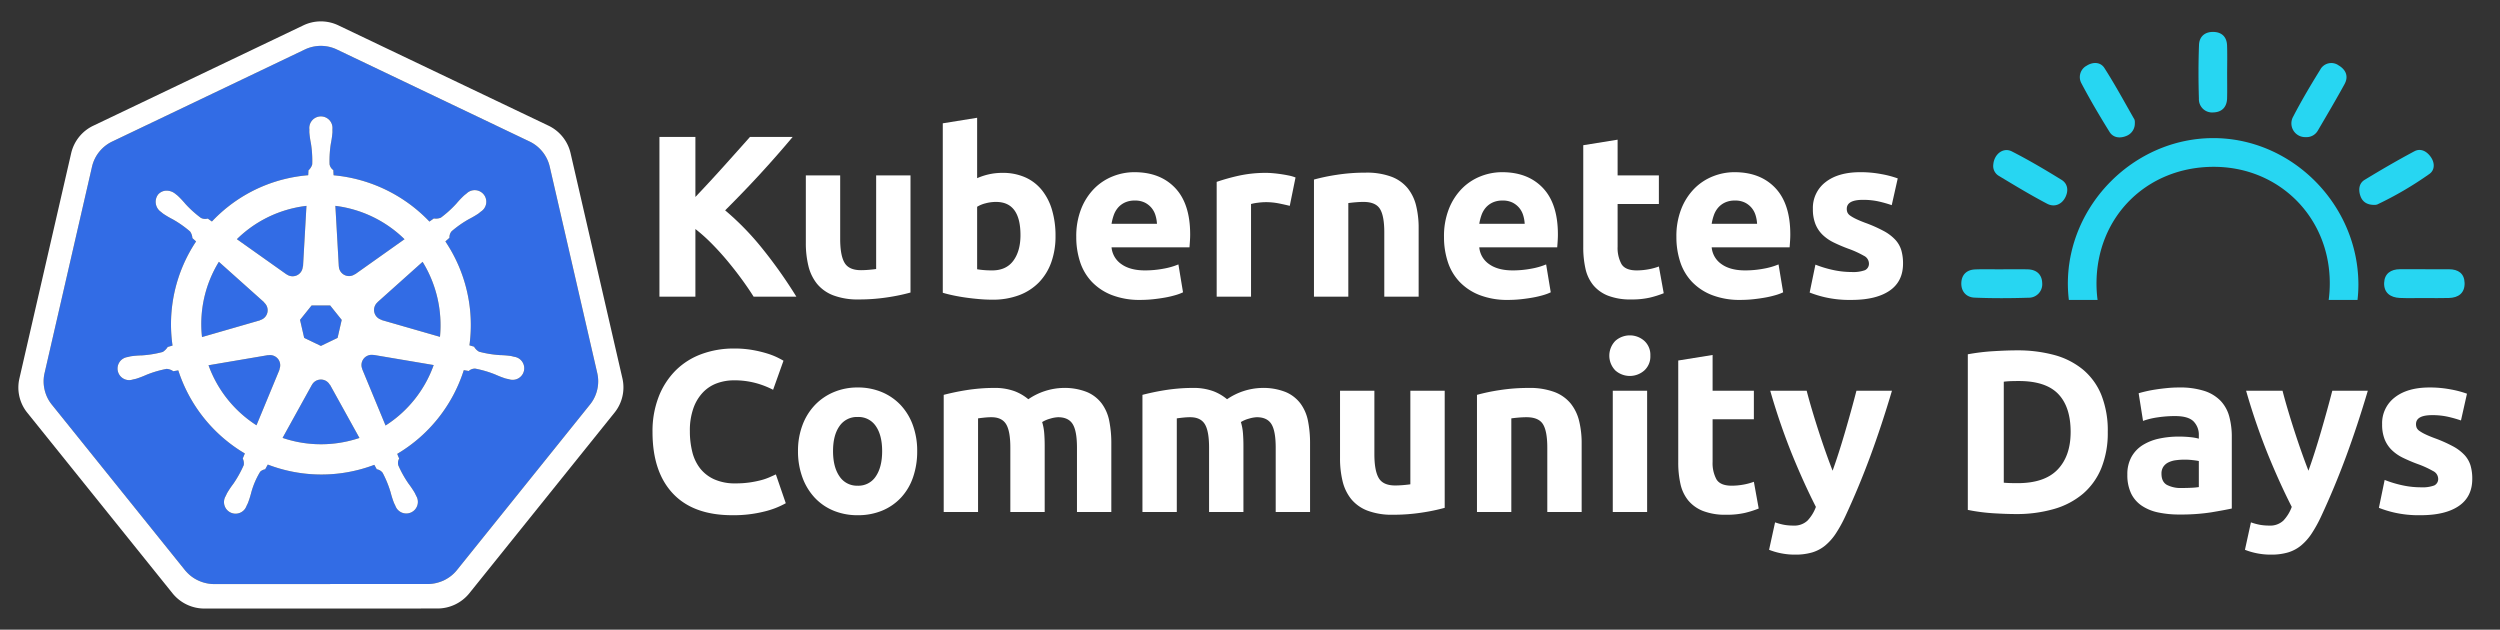 <svg id="Layer_1" data-name="Layer 1" xmlns="http://www.w3.org/2000/svg" viewBox="0 0 937 236"><rect x="0" y="0" width="937" height="236" fill="#333333" stroke="none"/><defs><style>.cls-1{fill:#27d6f2;}.cls-2{fill:#fff;}.cls-3{fill:#326ce5;}</style></defs><title>kubernetes-community-days-white-text</title><path class="cls-1" d="M785.769,106.5c-.112-25.086,18.709-43.941,43.883-43.975,24.541-.029,43.45,18.84,43.552,43.45a48.059,48.059,0,0,1-.413,6.441h10.801a49.798,49.798,0,0,0,.337-5.848c-.092-29.927-24.97-54.911-54.565-54.804-29.537.107-54.351,25.043-54.332,54.59a51.329,51.329,0,0,0,.377,6.062h10.761A47.992,47.992,0,0,1,785.769,106.5Z"/><path class="cls-1" d="M864.199,51.386a4.844,4.844,0,0,0,4.461-2.335c3.4-5.803,6.83-11.597,10.06-17.493,1.61-2.943.535-5.443-2.247-7.078a4.702,4.702,0,0,0-6.878,1.683c-3.541,5.716-6.981,11.514-10.074,17.478a5.147,5.147,0,0,0,4.68,7.744Z"/><path class="cls-1" d="M790.648,49.431c1.406,2.267,3.96,2.49,6.309,1.518A4.965,4.965,0,0,0,800.134,46.108a3.439,3.439,0,0,0-.136-1.308c-3.697-6.465-7.243-13.032-11.256-19.297-1.464-2.287-4.281-2.413-6.713-.846a4.833,4.833,0,0,0-1.921,6.552C783.371,37.415,786.951,43.467,790.648,49.431Z"/><path class="cls-1" d="M749.065,65.858c6.013,3.619,12.02,7.263,18.223,10.517,2.588,1.352,5.327.384,6.757-2.34,1.274-2.427,1.051-5.137-1.391-6.64-6.095-3.755-12.273-7.419-18.646-10.663-3.157-1.61-6.621.987-6.927,4.981A4.274,4.274,0,0,0,749.065,65.858Z"/><path class="cls-1" d="M889.805,76.787a3.434,3.434,0,0,0,1.182-.146,131.394,131.394,0,0,0,19.623-11.495c2.038-1.508,1.965-4.223.394-6.387-1.498-2.087-3.755-3.313-6.115-2.048-6.319,3.371-12.521,6.976-18.636,10.702-2.102,1.284-2.359,3.643-1.615,5.92C885.422,75.707,887.217,76.782,889.805,76.787Z"/><path class="cls-1" d="M829.556,42.135c3.211-.083,5.083-2.009,5.161-5.322.073-3.069.015-6.139.015-9.209.005-3.507.092-7.014-.024-10.522-.097-3.079-1.795-4.957-4.903-5.108-3.284-.161-5.497,1.625-5.614,4.85-.253,6.713-.243,13.45-.039,20.163A4.941,4.941,0,0,0,829.556,42.135Z"/><path class="cls-1" d="M899.499,100.899c-3.4.015-5.794,1.639-5.925,5.112-.131,3.726,2.35,5.497,5.876,5.658,3.065.136,6.144.029,9.213.034,3.069.005,6.144.083,9.208-.019,3.575-.112,5.945-1.844,5.862-5.619-.083-3.57-2.384-5.132-5.818-5.147C911.782,100.899,905.643,100.874,899.499,100.899Z"/><path class="cls-1" d="M740.05,111.552c6.728.282,13.47.253,20.198.034a5.042,5.042,0,0,0,5.171-5.463c-.068-3.186-2.087-5.079-5.39-5.166-3.22-.088-6.441-.02-9.666-.02v.015c-3.361,0-6.737-.102-10.099.034-3.074.117-5.001,1.917-5.156,4.928C734.942,109.159,736.898,111.416,740.05,111.552Z"/><path class="cls-2" d="M282.457,111.198q-1.821-2.922-4.291-6.317-2.47-3.394-5.324-6.844-2.854-3.448-5.972-6.612a63.908,63.908,0,0,0-6.235-5.59v25.363h-13.48V51.314h13.48V73.821Q265.834,68.36,271.198,62.398q5.363-5.96,9.906-11.084h15.997q-6.112,7.282-12.299,13.999-6.185,6.719-13.02,13.523a102.671,102.671,0,0,1,13.862,14.221,177.539,177.539,0,0,1,12.839,18.141Z"/><path class="cls-2" d="M341.257,109.642a71.491,71.491,0,0,1-8.468,1.771,69.636,69.636,0,0,1-10.888.821,25.846,25.846,0,0,1-9.635-1.556,14.62,14.62,0,0,1-6.092-4.363,17.014,17.014,0,0,1-3.197-6.697,35.968,35.968,0,0,1-.951-8.555V65.745h12.875V89.508q0,6.221,1.642,8.987,1.641,2.766,6.135,2.765,1.381,0,2.938-.13,1.556-.129,2.765-.302v-35.084h12.875Z"/><path class="cls-2" d="M395.61,88.471a28.74,28.74,0,0,1-1.599,9.852,20.813,20.813,0,0,1-4.623,7.518,20.313,20.313,0,0,1-7.431,4.796,27.925,27.925,0,0,1-10.024,1.685q-2.333,0-4.882-.216-2.55-.217-5.012-.562-2.463-.346-4.709-.821-2.249-.473-3.975-.993V46.216l12.875-2.074V66.782a24.163,24.163,0,0,1,4.493-1.469,23.072,23.072,0,0,1,5.012-.519A20.51,20.51,0,0,1,384.29,66.48a16.765,16.765,0,0,1,6.222,4.796,21.548,21.548,0,0,1,3.802,7.475A34.089,34.089,0,0,1,395.61,88.471Zm-13.135-.346q0-12.442-9.16-12.443a15.191,15.191,0,0,0-3.932.519,11.183,11.183,0,0,0-3.154,1.297v23.417q.95.174,2.419.303,1.469.129,3.197.13,5.27,0,7.95-3.63Q382.474,94.089,382.475,88.126Z"/><path class="cls-2" d="M403.386,88.817a27.776,27.776,0,0,1,1.858-10.585,22.685,22.685,0,0,1,4.882-7.562,20.314,20.314,0,0,1,6.957-4.58,21.792,21.792,0,0,1,8.08-1.555q9.677,0,15.294,5.919,5.616,5.919,5.617,17.412,0,1.124-.086,2.463-.087,1.34-.173,2.376H416.607a8.553,8.553,0,0,0,3.716,6.309q3.283,2.332,8.814,2.333a37.248,37.248,0,0,0,6.956-.648,26.178,26.178,0,0,0,5.574-1.599l1.729,10.456a17.801,17.801,0,0,1-2.766,1.037,36.347,36.347,0,0,1-3.845.907q-2.118.388-4.537.647a45.393,45.393,0,0,1-4.839.26,28.656,28.656,0,0,1-10.672-1.814,20.781,20.781,0,0,1-7.518-4.969,19.713,19.713,0,0,1-4.407-7.475A29.603,29.603,0,0,1,403.386,88.817Zm30.244-4.926a13.362,13.362,0,0,0-.562-3.196,8.008,8.008,0,0,0-1.469-2.766,7.849,7.849,0,0,0-2.506-1.987,8.167,8.167,0,0,0-3.759-.778,8.638,8.638,0,0,0-3.715.735,7.677,7.677,0,0,0-2.592,1.943,8.704,8.704,0,0,0-1.599,2.809,18.414,18.414,0,0,0-.821,3.24Z"/><path class="cls-2" d="M483.403,77.152q-1.729-.432-4.062-.907a25.131,25.131,0,0,0-5.012-.476,23.331,23.331,0,0,0-2.895.216,17.069,17.069,0,0,0-2.549.476v34.737H456.011V68.165a77.786,77.786,0,0,1,8.166-2.29,47.068,47.068,0,0,1,10.499-1.08q1.037,0,2.506.13,1.468.129,2.938.346,1.468.217,2.938.519a13.874,13.874,0,0,1,2.506.734Z"/><path class="cls-2" d="M492.476,67.3a72.241,72.241,0,0,1,8.468-1.771,69.645,69.645,0,0,1,10.889-.82,26.555,26.555,0,0,1,9.635,1.512,14.491,14.491,0,0,1,6.092,4.277,16.689,16.689,0,0,1,3.197,6.567,34.943,34.943,0,0,1,.951,8.469v25.664h-12.876V87.088q0-6.221-1.642-8.813-1.642-2.593-6.136-2.593-1.383,0-2.938.13-1.556.13-2.766.303v35.083h-12.875Z"/><path class="cls-2" d="M541.212,88.817a27.787,27.787,0,0,1,1.857-10.585,22.688,22.688,0,0,1,4.883-7.561,20.307,20.307,0,0,1,6.956-4.58,21.791,21.791,0,0,1,8.079-1.555q9.677,0,15.295,5.919,5.616,5.919,5.617,17.412,0,1.124-.087,2.463-.086,1.34-.173,2.376h-29.207a8.556,8.556,0,0,0,3.716,6.309q3.283,2.332,8.814,2.333a37.255,37.255,0,0,0,6.956-.648,26.19,26.19,0,0,0,5.573-1.599l1.729,10.456a17.786,17.786,0,0,1-2.766,1.037,36.427,36.427,0,0,1-3.845.907q-2.12.388-4.537.647a45.393,45.393,0,0,1-4.839.26,28.658,28.658,0,0,1-10.672-1.814,20.776,20.776,0,0,1-7.518-4.969A19.702,19.702,0,0,1,542.638,98.15,29.617,29.617,0,0,1,541.212,88.817Zm30.244-4.926a13.409,13.409,0,0,0-.562-3.196,8.01,8.01,0,0,0-1.47-2.766,7.832,7.832,0,0,0-2.506-1.987,8.16,8.16,0,0,0-3.759-.778,8.642,8.642,0,0,0-3.716.735,7.689,7.689,0,0,0-2.592,1.943,8.704,8.704,0,0,0-1.599,2.809,18.373,18.373,0,0,0-.821,3.24Z"/><path class="cls-2" d="M593.405,54.425l12.875-2.074V65.745h15.468V76.461H606.28V92.447a12.717,12.717,0,0,0,1.426,6.48q1.425,2.42,5.746,2.42a24.547,24.547,0,0,0,4.277-.39,21.919,21.919,0,0,0,4.019-1.08l1.814,10.024a36.496,36.496,0,0,1-5.185,1.642,30.262,30.262,0,0,1-6.999.691,23.04,23.04,0,0,1-8.728-1.426A13.686,13.686,0,0,1,597.12,106.834a14.794,14.794,0,0,1-2.895-6.178,36.444,36.444,0,0,1-.82-8.036Z"/><path class="cls-2" d="M628.315,88.817a27.785,27.785,0,0,1,1.857-10.585,22.688,22.688,0,0,1,4.883-7.562,20.307,20.307,0,0,1,6.956-4.58,21.791,21.791,0,0,1,8.079-1.555q9.677,0,15.295,5.919,5.616,5.919,5.617,17.412,0,1.124-.087,2.463-.086,1.34-.173,2.376H641.536a8.556,8.556,0,0,0,3.716,6.309q3.283,2.332,8.814,2.333a37.254,37.254,0,0,0,6.956-.648,26.19,26.19,0,0,0,5.573-1.599l1.729,10.456a17.785,17.785,0,0,1-2.766,1.037,36.422,36.422,0,0,1-3.845.907q-2.12.388-4.537.647a45.393,45.393,0,0,1-4.839.26,28.658,28.658,0,0,1-10.672-1.814,20.775,20.775,0,0,1-7.518-4.969,19.702,19.702,0,0,1-4.407-7.475A29.616,29.616,0,0,1,628.315,88.817Zm30.244-4.926a13.41,13.41,0,0,0-.562-3.196,8.01,8.01,0,0,0-1.47-2.766,7.833,7.833,0,0,0-2.506-1.987,8.161,8.161,0,0,0-3.759-.778,8.642,8.642,0,0,0-3.716.735,7.689,7.689,0,0,0-2.592,1.943A8.704,8.704,0,0,0,642.357,80.651a18.374,18.374,0,0,0-.821,3.24Z"/><path class="cls-2" d="M693.987,101.952a12.84,12.84,0,0,0,5.013-.691,2.67,2.67,0,0,0,1.469-2.679A3.282,3.282,0,0,0,698.567,95.86a36.193,36.193,0,0,0-5.789-2.636,58.622,58.622,0,0,1-5.487-2.333,16.116,16.116,0,0,1-4.191-2.895,11.7,11.7,0,0,1-2.679-4.019,14.854,14.854,0,0,1-.95-5.617,12.147,12.147,0,0,1,4.752-10.109q4.752-3.715,13.049-3.716a41.894,41.894,0,0,1,7.95.734,37.189,37.189,0,0,1,6.049,1.599L709.023,76.892a47.636,47.636,0,0,0-4.883-1.383,26.597,26.597,0,0,0-5.919-.605q-6.05,0-6.049,3.37a3.478,3.478,0,0,0,.26,1.383,2.95,2.95,0,0,0,1.036,1.166,14.558,14.558,0,0,0,2.117,1.216q1.339.653,3.414,1.437a52.826,52.826,0,0,1,6.999,3.093,16.729,16.729,0,0,1,4.363,3.292,10.175,10.175,0,0,1,2.247,3.924,17.42,17.42,0,0,1,.648,4.999q-0,6.727-5.056,10.176-5.055,3.447-14.301,3.448a41.095,41.095,0,0,1-10.067-1.037,40.669,40.669,0,0,1-5.573-1.729l2.16-10.456a42.149,42.149,0,0,0,6.74,2.031A32.731,32.731,0,0,0,693.987,101.952Z"/><path class="cls-2" d="M274.462,193.099q-14.604,0-22.251-8.123-7.648-8.121-7.647-23.072a35.477,35.477,0,0,1,2.333-13.264,28.559,28.559,0,0,1,6.395-9.851,26.714,26.714,0,0,1,9.678-6.093,34.897,34.897,0,0,1,12.184-2.073,39.093,39.093,0,0,1,6.913.562,45.162,45.162,0,0,1,5.444,1.296,26.917,26.917,0,0,1,3.889,1.513q1.556.776,2.247,1.209l-3.888,10.889a32.653,32.653,0,0,0-6.438-2.507,30.758,30.758,0,0,0-8.338-1.036,18.441,18.441,0,0,0-6.092,1.036,13.785,13.785,0,0,0-5.271,3.327,16.555,16.555,0,0,0-3.672,5.919,24.825,24.825,0,0,0-1.383,8.814,31.443,31.443,0,0,0,.907,7.733,16.398,16.398,0,0,0,2.938,6.179,14.076,14.076,0,0,0,5.314,4.104,18.9,18.9,0,0,0,7.95,1.513,36.235,36.235,0,0,0,5.271-.346,38.755,38.755,0,0,0,4.147-.821,21.493,21.493,0,0,0,3.197-1.08q1.381-.604,2.506-1.123l3.716,10.802a31.539,31.539,0,0,1-8.036,3.11A46.881,46.881,0,0,1,274.462,193.099Z"/><path class="cls-2" d="M343.764,169.077a29.562,29.562,0,0,1-1.555,9.808,21.313,21.313,0,0,1-4.494,7.604,20.212,20.212,0,0,1-7.042,4.882,23.52,23.52,0,0,1-9.203,1.729,23.279,23.279,0,0,1-9.116-1.729,20.185,20.185,0,0,1-7.042-4.882,22.321,22.321,0,0,1-4.58-7.604,28.135,28.135,0,0,1-1.642-9.808,27.139,27.139,0,0,1,1.685-9.765,22.129,22.129,0,0,1,4.666-7.518,20.965,20.965,0,0,1,7.086-4.84,22.82,22.82,0,0,1,8.943-1.728,23.057,23.057,0,0,1,9.03,1.728,20.529,20.529,0,0,1,7.042,4.84,21.971,21.971,0,0,1,4.58,7.518A27.813,27.813,0,0,1,343.764,169.077Zm-13.135,0q0-5.963-2.376-9.376a7.773,7.773,0,0,0-6.784-3.413,7.878,7.878,0,0,0-6.826,3.413q-2.421,3.415-2.42,9.376,0,5.962,2.42,9.462a7.818,7.818,0,0,0,6.826,3.5,7.715,7.715,0,0,0,6.784-3.5Q330.629,175.039,330.629,169.077Z"/><path class="cls-2" d="M378.674,167.78q0-6.221-1.599-8.813-1.6-2.593-5.487-2.593-1.211,0-2.506.13-1.296.13-2.506.303v35.083H353.701V147.992q1.641-.431,3.845-.907,2.204-.473,4.667-.864,2.462-.388,5.055-.604,2.592-.215,5.098-.216a21.439,21.439,0,0,1,7.993,1.253,18.1,18.1,0,0,1,5.055,2.98A24.075,24.075,0,0,1,398.376,145.4a22.727,22.727,0,0,1,8.944,1.512,13.492,13.492,0,0,1,5.574,4.277,16.202,16.202,0,0,1,2.852,6.567,42.426,42.426,0,0,1,.777,8.469v25.664h-12.875v-24.109q0-6.221-1.599-8.813-1.6-2.593-5.487-2.593a11.595,11.595,0,0,0-2.895.519,11.275,11.275,0,0,0-3.067,1.297,19.742,19.742,0,0,1,.778,4.19q.172,2.203.173,4.71v24.8H378.674Z"/><path class="cls-2" d="M453.161,167.78q0-6.221-1.599-8.813-1.6-2.593-5.487-2.593-1.211,0-2.506.13-1.296.13-2.506.303v35.083H428.188V147.992q1.641-.431,3.845-.907,2.204-.473,4.667-.864,2.462-.388,5.055-.604,2.592-.215,5.098-.216a21.439,21.439,0,0,1,7.993,1.253,18.1,18.1,0,0,1,5.055,2.98A24.075,24.075,0,0,1,472.863,145.4a22.727,22.727,0,0,1,8.944,1.512,13.492,13.492,0,0,1,5.574,4.277,16.203,16.203,0,0,1,2.852,6.567,42.459,42.459,0,0,1,.777,8.469v25.664H478.134v-24.109q0-6.221-1.599-8.813-1.6-2.593-5.487-2.593a11.595,11.595,0,0,0-2.895.519,11.275,11.275,0,0,0-3.067,1.297,19.742,19.742,0,0,1,.778,4.19q.172,2.203.173,4.71v24.8H453.161Z"/><path class="cls-2" d="M541.474,190.334a71.487,71.487,0,0,1-8.468,1.771,69.644,69.644,0,0,1-10.889.821,25.842,25.842,0,0,1-9.635-1.556,14.623,14.623,0,0,1-6.092-4.363,17.007,17.007,0,0,1-3.197-6.697,35.967,35.967,0,0,1-.951-8.555V146.436h12.876v23.764q0,6.221,1.642,8.987,1.641,2.766,6.136,2.765,1.381,0,2.938-.13,1.556-.129,2.766-.302v-35.084h12.875Z"/><path class="cls-2" d="M553.571,147.992a72.218,72.218,0,0,1,8.469-1.771,69.63,69.63,0,0,1,10.888-.82,26.556,26.556,0,0,1,9.635,1.512,14.491,14.491,0,0,1,6.092,4.277,16.69,16.69,0,0,1,3.197,6.567,34.942,34.942,0,0,1,.951,8.469v25.664h-12.876v-24.109q0-6.221-1.642-8.813-1.642-2.593-6.136-2.593-1.383,0-2.938.13-1.556.13-2.766.303v35.083h-12.875Z"/><path class="cls-2" d="M618.552,133.302a7.065,7.065,0,0,1-2.29,5.573,8.197,8.197,0,0,1-10.801,0,7.928,7.928,0,0,1,0-11.147,8.197,8.197,0,0,1,10.801,0A7.071,7.071,0,0,1,618.552,133.302Zm-1.21,58.587h-12.875V146.436h12.875Z"/><path class="cls-2" d="M629.007,135.117l12.875-2.074v13.394h15.468v10.716H641.882v15.986a12.716,12.716,0,0,0,1.426,6.48q1.425,2.42,5.746,2.42a24.546,24.546,0,0,0,4.277-.39,21.92,21.92,0,0,0,4.019-1.08l1.814,10.024a36.498,36.498,0,0,1-5.185,1.642,30.262,30.262,0,0,1-6.999.691,23.041,23.041,0,0,1-8.728-1.426,13.686,13.686,0,0,1-5.531-3.976,14.794,14.794,0,0,1-2.895-6.178,36.444,36.444,0,0,1-.82-8.036Z"/><path class="cls-2" d="M709.108,146.436q-3.898,13.137-8.143,24.628-4.245,11.493-9.271,22.294a50.539,50.539,0,0,1-3.635,6.61,20.373,20.373,0,0,1-3.981,4.494,14.052,14.052,0,0,1-4.889,2.592,22.144,22.144,0,0,1-6.359.821,26.012,26.012,0,0,1-5.583-.562,25.032,25.032,0,0,1-4.197-1.253l2.247-10.283a22.115,22.115,0,0,0,3.544.95,19.995,19.995,0,0,0,3.287.26,7.196,7.196,0,0,0,5.315-1.858,14.948,14.948,0,0,0,3.156-5.142q-4.411-8.64-8.819-19.399a241.143,241.143,0,0,1-8.298-24.152H677.137q.866,3.371,2.04,7.303,1.17,3.933,2.474,7.949,1.299,4.018,2.646,7.82,1.346,3.804,2.562,6.913,1.126-3.111,2.343-6.913,1.216-3.801,2.386-7.82,1.17-4.018,2.256-7.949,1.084-3.932,1.953-7.303Z"/><path class="cls-2" d="M789.989,161.904a35.02,35.02,0,0,1-2.42,13.567,25.129,25.129,0,0,1-6.869,9.592,29.302,29.302,0,0,1-10.845,5.703,50.317,50.317,0,0,1-14.345,1.9q-3.63,0-8.469-.302a69.376,69.376,0,0,1-9.505-1.253V132.784a79.872,79.872,0,0,1,9.722-1.167q5.054-.302,8.684-.303a52.487,52.487,0,0,1,13.956,1.729,28.582,28.582,0,0,1,10.758,5.444,24.213,24.213,0,0,1,6.913,9.505A36.028,36.028,0,0,1,789.989,161.904Zm-38.972,19.011q.949.088,2.203.13,1.251.044,2.981.043,10.11,0,14.992-5.098,4.881-5.098,4.883-14.086-0-9.417-4.667-14.258-4.666-4.838-14.776-4.839-1.383,0-2.852.043a27.304,27.304,0,0,0-2.765.217Z"/><path class="cls-2" d="M816.69,145.227a29.815,29.815,0,0,1,9.505,1.296,14.771,14.771,0,0,1,6.092,3.716,13.676,13.676,0,0,1,3.241,5.876,29.029,29.029,0,0,1,.95,7.69v26.788q-2.767.605-7.69,1.426a73.961,73.961,0,0,1-11.925.82,37.79,37.79,0,0,1-7.993-.777,17.35,17.35,0,0,1-6.179-2.549,11.658,11.658,0,0,1-3.975-4.623,15.944,15.944,0,0,1-1.383-7,13.265,13.265,0,0,1,1.599-6.74,12.302,12.302,0,0,1,4.277-4.406,19.347,19.347,0,0,1,6.136-2.377,34.494,34.494,0,0,1,7.172-.734,41.094,41.094,0,0,1,4.45.216,19.891,19.891,0,0,1,3.154.562v-1.21a7.128,7.128,0,0,0-1.988-5.271q-1.988-1.986-6.912-1.987a44.065,44.065,0,0,0-6.481.476,27.9,27.9,0,0,0-5.53,1.339l-1.642-10.369q1.122-.344,2.809-.734,1.684-.39,3.672-.691,1.988-.302,4.191-.519Q814.443,145.228,816.69,145.227Zm1.037,37.675q1.9,0,3.629-.086a25.058,25.058,0,0,0,2.766-.259v-9.765q-.778-.173-2.334-.346a25.96,25.96,0,0,0-2.852-.173,25.595,25.595,0,0,0-3.413.216,8.951,8.951,0,0,0-2.809.821,4.808,4.808,0,0,0-1.9,1.642,4.567,4.567,0,0,0-.691,2.592q-0,3.026,2.03,4.191A11.225,11.225,0,0,0,817.727,182.902Z"/><path class="cls-2" d="M887.462,146.436q-3.898,13.137-8.143,24.628-4.245,11.493-9.271,22.294a50.54,50.54,0,0,1-3.635,6.61,20.373,20.373,0,0,1-3.981,4.494,14.052,14.052,0,0,1-4.889,2.592,22.145,22.145,0,0,1-6.359.821,26.012,26.012,0,0,1-5.583-.562,25.037,25.037,0,0,1-4.197-1.253l2.247-10.283a22.115,22.115,0,0,0,3.544.95,19.995,19.995,0,0,0,3.287.26,7.196,7.196,0,0,0,5.315-1.858,14.948,14.948,0,0,0,3.156-5.142q-4.411-8.64-8.819-19.399a241.143,241.143,0,0,1-8.298-24.152h13.653q.866,3.371,2.04,7.303,1.17,3.933,2.474,7.949,1.299,4.018,2.646,7.82,1.346,3.804,2.562,6.913,1.126-3.111,2.343-6.913,1.216-3.801,2.386-7.82,1.17-4.018,2.256-7.949,1.084-3.932,1.953-7.303Z"/><path class="cls-2" d="M907.337,182.643a12.84,12.84,0,0,0,5.013-.691,2.67,2.67,0,0,0,1.469-2.679,3.282,3.282,0,0,0-1.901-2.722,36.193,36.193,0,0,0-5.789-2.636,58.621,58.621,0,0,1-5.487-2.333,16.115,16.115,0,0,1-4.191-2.895,11.699,11.699,0,0,1-2.679-4.019,14.854,14.854,0,0,1-.95-5.617,12.147,12.147,0,0,1,4.752-10.109q4.752-3.715,13.049-3.716a41.894,41.894,0,0,1,7.95.734,37.188,37.188,0,0,1,6.049,1.599L922.373,157.584a47.636,47.636,0,0,0-4.883-1.383,26.596,26.596,0,0,0-5.919-.604q-6.05,0-6.049,3.37a3.478,3.478,0,0,0,.26,1.383,2.95,2.95,0,0,0,1.036,1.166,14.561,14.561,0,0,0,2.117,1.216q1.339.653,3.414,1.437a52.826,52.826,0,0,1,6.999,3.093,16.729,16.729,0,0,1,4.363,3.292,10.175,10.175,0,0,1,2.247,3.924,17.42,17.42,0,0,1,.648,4.999q0,6.727-5.056,10.176-5.055,3.447-14.301,3.448a41.095,41.095,0,0,1-10.067-1.037,40.674,40.674,0,0,1-5.573-1.729l2.16-10.456a42.148,42.148,0,0,0,6.74,2.031A32.733,32.733,0,0,0,907.337,182.643Z"/><path class="cls-3" d="M139.977,133.063a3.68,3.68,0,0,0-.876-.067,3.777,3.777,0,0,0-1.461.379,3.818,3.818,0,0,0-1.848,4.946l-.027.038,8.741,21.119a44.62,44.62,0,0,0,18.035-22.655l-22.526-3.807ZM104.927,136.056a3.813,3.813,0,0,0-3.657-2.966,3.748,3.748,0,0,0-.751.067l-.038-.046-22.33,3.791a44.789,44.789,0,0,0,17.979,22.495l8.653-20.91-.068-.082a3.775,3.775,0,0,0,.212-2.348Zm18.702,8.2a3.811,3.811,0,0,0-6.721.008h-.018l-10.981,19.857a44.729,44.729,0,0,0,24.411,1.256q2.252-.513,4.399-1.229l-11.007-19.893ZM158.392,98.13,141.496,113.252l.009.048a3.818,3.818,0,0,0,1.497,6.555l.021.091,21.884,6.304A45.386,45.386,0,0,0,158.392,98.132Zm-31.389,1.694a3.818,3.818,0,0,0,6.061,2.911l.067.029,18.487-13.109A44.947,44.947,0,0,0,125.697,77.16l1.284,22.658Zm-19.578,2.995a3.813,3.813,0,0,0,6.052-2.921l.094-.045,1.284-22.693a45.797,45.797,0,0,0-4.614.794,44.555,44.555,0,0,0-21.461,11.695L107.388,102.84ZM97.504,119.966a3.813,3.813,0,0,0,1.499-6.556l.018-.089-16.989-15.196a44.541,44.541,0,0,0-6.322,28.2l21.777-6.283Zm16.501,6.675,6.267,3.014,6.249-3.006,1.552-6.747-4.325-5.408h-6.96l-4.337,5.4Z"/><path class="cls-3" d="M223.875,139.932l-17.858-77.569a13.943,13.943,0,0,0-7.476-9.3L126.256,18.55a13.929,13.929,0,0,0-11.998,0L41.986,53.081a13.938,13.938,0,0,0-7.478,9.299L16.679,139.947a13.648,13.648,0,0,0-.004,5.955,13.844,13.844,0,0,0,.503,1.761,13.427,13.427,0,0,0,1.377,2.794c.245.374.503.738.784,1.091l50.025,62.197c.218.271.459.518.698.769A13.759,13.759,0,0,0,72.701,216.7a14.272,14.272,0,0,0,3.954,1.719,13.63,13.63,0,0,0,3.516.485h.778l79.444-.018a13.318,13.318,0,0,0,1.445-.085,13.808,13.808,0,0,0,2.039-.387,14.216,14.216,0,0,0,1.416-.453c.362-.138.723-.277,1.071-.444a14.292,14.292,0,0,0,1.516-.843,13.636,13.636,0,0,0,3.318-2.937l1.525-1.896,48.483-60.313a13.515,13.515,0,0,0,2.161-3.88,14.014,14.014,0,0,0,.513-1.767,13.615,13.615,0,0,0-.004-5.954Zm-74.978,30.169a14.882,14.882,0,0,0,.721,1.746,3.397,3.397,0,0,0-.335,2.552,40.357,40.357,0,0,0,3.836,6.868,35.93,35.93,0,0,1,2.32,3.448c.174.323.402.823.567,1.164a4.346,4.346,0,1,1-7.821,3.697c-.165-.338-.395-.789-.535-1.109a36.16,36.16,0,0,1-1.256-3.965,40.289,40.289,0,0,0-2.968-7.275,3.418,3.418,0,0,0-2.208-1.34c-.138-.239-.651-1.178-.926-1.664a55.984,55.984,0,0,1-39.923-.103l-.979,1.774a3.515,3.515,0,0,0-1.865.908,30.256,30.256,0,0,0-3.35,7.772,35.772,35.772,0,0,1-1.248,3.965c-.138.318-.37.763-.535,1.1v.009l-.007.008a4.344,4.344,0,1,1-7.81-3.707c.163-.343.381-.841.554-1.163a36.056,36.056,0,0,1,2.319-3.457,42.261,42.261,0,0,0,3.916-7.038,4.293,4.293,0,0,0-.385-2.447l.787-1.886A56.296,56.296,0,0,1,66.818,138.812l-1.885.321a4.797,4.797,0,0,0-2.489-.876,40.513,40.513,0,0,0-7.54,2.219,36.477,36.477,0,0,1-3.882,1.486c-.313.086-.764.172-1.12.25-.029.01-.053.023-.082.03a.62.62,0,0,1-.067.006,4.342,4.342,0,1,1-1.921-8.43l.063-.015.038-.01c.362-.085.825-.205,1.155-.269a36.149,36.149,0,0,1,4.151-.334,40.374,40.374,0,0,0,7.753-1.273,5.981,5.981,0,0,0,1.859-1.876l1.811-.529A55.98,55.98,0,0,1,73.492,90.486l-1.387-1.236a4.805,4.805,0,0,0-.869-2.497,40.351,40.351,0,0,0-6.434-4.52,36.13,36.13,0,0,1-3.587-2.097c-.262-.196-.611-.49-.896-.722l-.065-.045a4.585,4.585,0,0,1-1.064-6.378,4.168,4.168,0,0,1,3.447-1.525,5.156,5.156,0,0,1,3.016,1.138c.294.231.697.539.958.764a36.135,36.135,0,0,1,2.85,3.024,40.37,40.37,0,0,0,5.832,5.271,3.416,3.416,0,0,0,2.57.249q.773.564,1.56,1.109a55.647,55.647,0,0,1,28.267-16.148,56.431,56.431,0,0,1,7.821-1.202l.103-1.829a4.715,4.715,0,0,0,1.404-2.239,40.464,40.464,0,0,0-.482-7.846,36.356,36.356,0,0,1-.59-4.114c-.011-.315.006-.749.01-1.108,0-.041-.01-.081-.01-.121a4.348,4.348,0,1,1,8.652-.004c0,.379.023.883.009,1.23a35.985,35.985,0,0,1-.593,4.113,40.524,40.524,0,0,0-.49,7.848,3.428,3.428,0,0,0,1.414,2.163c.015.313.067,1.356.105,1.931A56.693,56.693,0,0,1,160.951,83.045l1.646-1.176a4.808,4.808,0,0,0,2.624-.285,40.522,40.522,0,0,0,5.832-5.277,35.88,35.88,0,0,1,2.857-3.024c.265-.228.666-.533.959-.765a4.348,4.348,0,1,1,5.39,6.763c-.29.235-.673.562-.952.769a35.974,35.974,0,0,1-3.595,2.097,40.483,40.483,0,0,0-6.434,4.52,3.421,3.421,0,0,0-.812,2.45c-.241.221-1.087.971-1.534,1.377a56.209,56.209,0,0,1,9.012,38.934l1.747.508a4.864,4.864,0,0,0,1.866,1.877,40.455,40.455,0,0,0,7.757,1.276,36.532,36.532,0,0,1,4.147.332c.364.067.89.212,1.261.297a4.342,4.342,0,1,1-1.925,8.429l-.063-.008c-.029-.007-.055-.023-.085-.03-.357-.078-.805-.156-1.117-.238a36.02,36.02,0,0,1-3.88-1.499,40.465,40.465,0,0,0-7.547-2.219,3.421,3.421,0,0,0-2.421.899q-.923-.175-1.849-.324a56.294,56.294,0,0,1-24.937,31.371Z"/><path class="cls-2" d="M233.305,141.921,213.822,57.294a15.209,15.209,0,0,0-8.157-10.148L126.804,9.497a15.196,15.196,0,0,0-13.091,0L34.86,47.169a15.209,15.209,0,0,0-8.16,10.143L7.251,141.943a15.035,15.035,0,0,0,2.045,11.465c.268.41.551.808.859,1.191l54.579,67.862A15.355,15.355,0,0,0,76.521,228.085l87.524-.021a15.361,15.361,0,0,0,11.788-5.617l54.559-67.868a15.088,15.088,0,0,0,2.913-12.656Zm-9.427,3.963a14.018,14.018,0,0,1-.51,1.766,13.514,13.514,0,0,1-2.163,3.88l-48.483,60.311-1.523,1.898a13.638,13.638,0,0,1-3.321,2.937,14.291,14.291,0,0,1-1.511.843q-.526.243-1.071.442a14.225,14.225,0,0,1-1.418.455,13.813,13.813,0,0,1-2.039.388,13.315,13.315,0,0,1-1.445.084l-79.444.018h-.779a13.63,13.63,0,0,1-3.515-.484,14.273,14.273,0,0,1-3.951-1.72,13.761,13.761,0,0,1-2.64-2.185c-.239-.252-.48-.499-.697-.769L19.34,151.55q-.418-.527-.784-1.093a13.43,13.43,0,0,1-1.377-2.794,13.843,13.843,0,0,1-.503-1.762,13.649,13.649,0,0,1,.004-5.954l17.829-77.569a13.938,13.938,0,0,1,7.478-9.297L114.26,18.552a13.929,13.929,0,0,1,11.998,0l72.284,34.513a13.942,13.942,0,0,1,7.476,9.3l17.858,77.569a13.615,13.615,0,0,1,.002,5.952Z"/><path class="cls-2" d="M192.721,133.719c-.369-.085-.896-.231-1.258-.297a36.536,36.536,0,0,0-4.147-.334,40.452,40.452,0,0,1-7.759-1.273,4.864,4.864,0,0,1-1.866-1.878l-1.747-.508a56.209,56.209,0,0,0-9.01-38.934c.447-.406,1.294-1.155,1.532-1.376a3.422,3.422,0,0,1,.812-2.45,40.485,40.485,0,0,1,6.434-4.52,35.979,35.979,0,0,0,3.595-2.097c.279-.207.66-.535.952-.769a4.348,4.348,0,1,0-5.388-6.765c-.295.233-.697.538-.959.766a35.88,35.88,0,0,0-2.859,3.024,40.523,40.523,0,0,1-5.832,5.277,4.807,4.807,0,0,1-2.624.285L160.951,83.045a56.693,56.693,0,0,0-35.909-17.351c-.04-.575-.089-1.616-.105-1.931a3.428,3.428,0,0,1-1.411-2.163,40.524,40.524,0,0,1,.49-7.848,35.99,35.99,0,0,0,.589-4.112c.013-.349-.007-.855-.007-1.231a4.348,4.348,0,1,0-8.652.004c0,.041.009.08.01.121-.004.359-.022.793-.01,1.107a36.365,36.365,0,0,0,.59,4.115,40.463,40.463,0,0,1,.482,7.846,4.716,4.716,0,0,1-1.404,2.237l-.102,1.831a56.431,56.431,0,0,0-7.821,1.202A55.647,55.647,0,0,0,79.427,83.02q-.789-.544-1.564-1.109a3.416,3.416,0,0,1-2.569-.249,40.368,40.368,0,0,1-5.832-5.27,36.136,36.136,0,0,0-2.846-3.024c-.263-.226-.666-.533-.961-.768a5.156,5.156,0,0,0-3.016-1.138,4.168,4.168,0,0,0-3.447,1.526,4.585,4.585,0,0,0,1.064,6.378l.067.047c.283.232.631.528.894.72a36.14,36.14,0,0,0,3.587,2.099,40.351,40.351,0,0,1,6.433,4.522,4.807,4.807,0,0,1,.87,2.495l1.385,1.238A55.98,55.98,0,0,0,64.663,129.514l-1.811.527a5.981,5.981,0,0,1-1.859,1.873,40.375,40.375,0,0,1-7.754,1.278,36.147,36.147,0,0,0-4.15.334c-.332.061-.793.178-1.155.269l-.038.008-.061.018A4.342,4.342,0,1,0,49.755,142.251l.065-.01c.029-.006.053-.02.082-.026.357-.081.806-.167,1.119-.252a36.484,36.484,0,0,0,3.881-1.487,40.516,40.516,0,0,1,7.542-2.219,4.797,4.797,0,0,1,2.487.878l1.886-.323a56.297,56.297,0,0,0,24.949,31.147l-.788,1.886a4.293,4.293,0,0,1,.386,2.447,42.261,42.261,0,0,1-3.916,7.036,36.063,36.063,0,0,0-2.32,3.456c-.172.326-.391.825-.556,1.166a4.344,4.344,0,1,0,7.812,3.707l.007-.008v-.01c.164-.338.397-.782.535-1.099a35.776,35.776,0,0,0,1.248-3.965,30.256,30.256,0,0,1,3.35-7.772,3.516,3.516,0,0,1,1.865-.91l.981-1.773a55.984,55.984,0,0,0,39.921.101c.275.49.787,1.427.923,1.664a3.419,3.419,0,0,1,2.209,1.343,40.289,40.289,0,0,1,2.971,7.274,36.159,36.159,0,0,0,1.256,3.965c.14.32.369.77.535,1.109a4.346,4.346,0,1,0,7.821-3.697c-.165-.341-.393-.841-.564-1.164a35.94,35.94,0,0,0-2.32-3.448,40.357,40.357,0,0,1-3.836-6.868,3.397,3.397,0,0,1,.332-2.552,14.88,14.88,0,0,1-.721-1.746,56.295,56.295,0,0,0,24.937-31.371c.56.089,1.534.259,1.851.324a3.42,3.42,0,0,1,2.419-.899,40.465,40.465,0,0,1,7.544,2.219,36.018,36.018,0,0,0,3.883,1.499c.313.082.759.16,1.117.239.03.008.056.022.085.029l.061.009a4.342,4.342,0,1,0,1.925-8.43ZM151.617,89.656l-18.488,13.107-.065-.03a3.816,3.816,0,0,1-6.061-2.91l-.021-.009L125.698,77.157A44.947,44.947,0,0,1,151.616,89.656Zm-34.828,24.834h6.958l4.326,5.408-1.551,6.746-6.249,3.006-6.267-3.014-1.554-6.748Zm-6.546-36.54a45.791,45.791,0,0,1,4.616-.793l-1.286,22.691-.094.045a3.813,3.813,0,0,1-6.052,2.923l-.036.021L88.782,89.643a44.554,44.554,0,0,1,21.461-11.692ZM82.034,98.124l16.989,15.194-.018.093a3.813,3.813,0,0,1-1.499,6.554l-.017.074L75.712,126.323a44.542,44.542,0,0,1,6.322-28.199Zm22.746,40.366L96.128,159.396a44.79,44.79,0,0,1-17.975-22.497l22.328-3.792.038.049a3.747,3.747,0,0,1,.748-.067,3.813,3.813,0,0,1,3.448,5.315Zm25.54,26.886a44.729,44.729,0,0,1-24.411-1.255l10.981-19.857h.018a3.818,3.818,0,0,1,6.721-.006h.082L134.721,164.148q-2.143.715-4.4,1.229Zm14.187-5.896-8.741-21.121.027-.038a3.818,3.818,0,0,1,1.848-4.944,3.778,3.778,0,0,1,1.461-.379,3.679,3.679,0,0,1,.876.065l.038-.047,22.527,3.807A44.62,44.62,0,0,1,144.507,159.481Zm20.401-33.23-21.886-6.304-.021-.092a3.818,3.818,0,0,1-1.497-6.556l-.008-.044,16.894-15.12a45.387,45.387,0,0,1,6.516,28.116Z"/></svg>